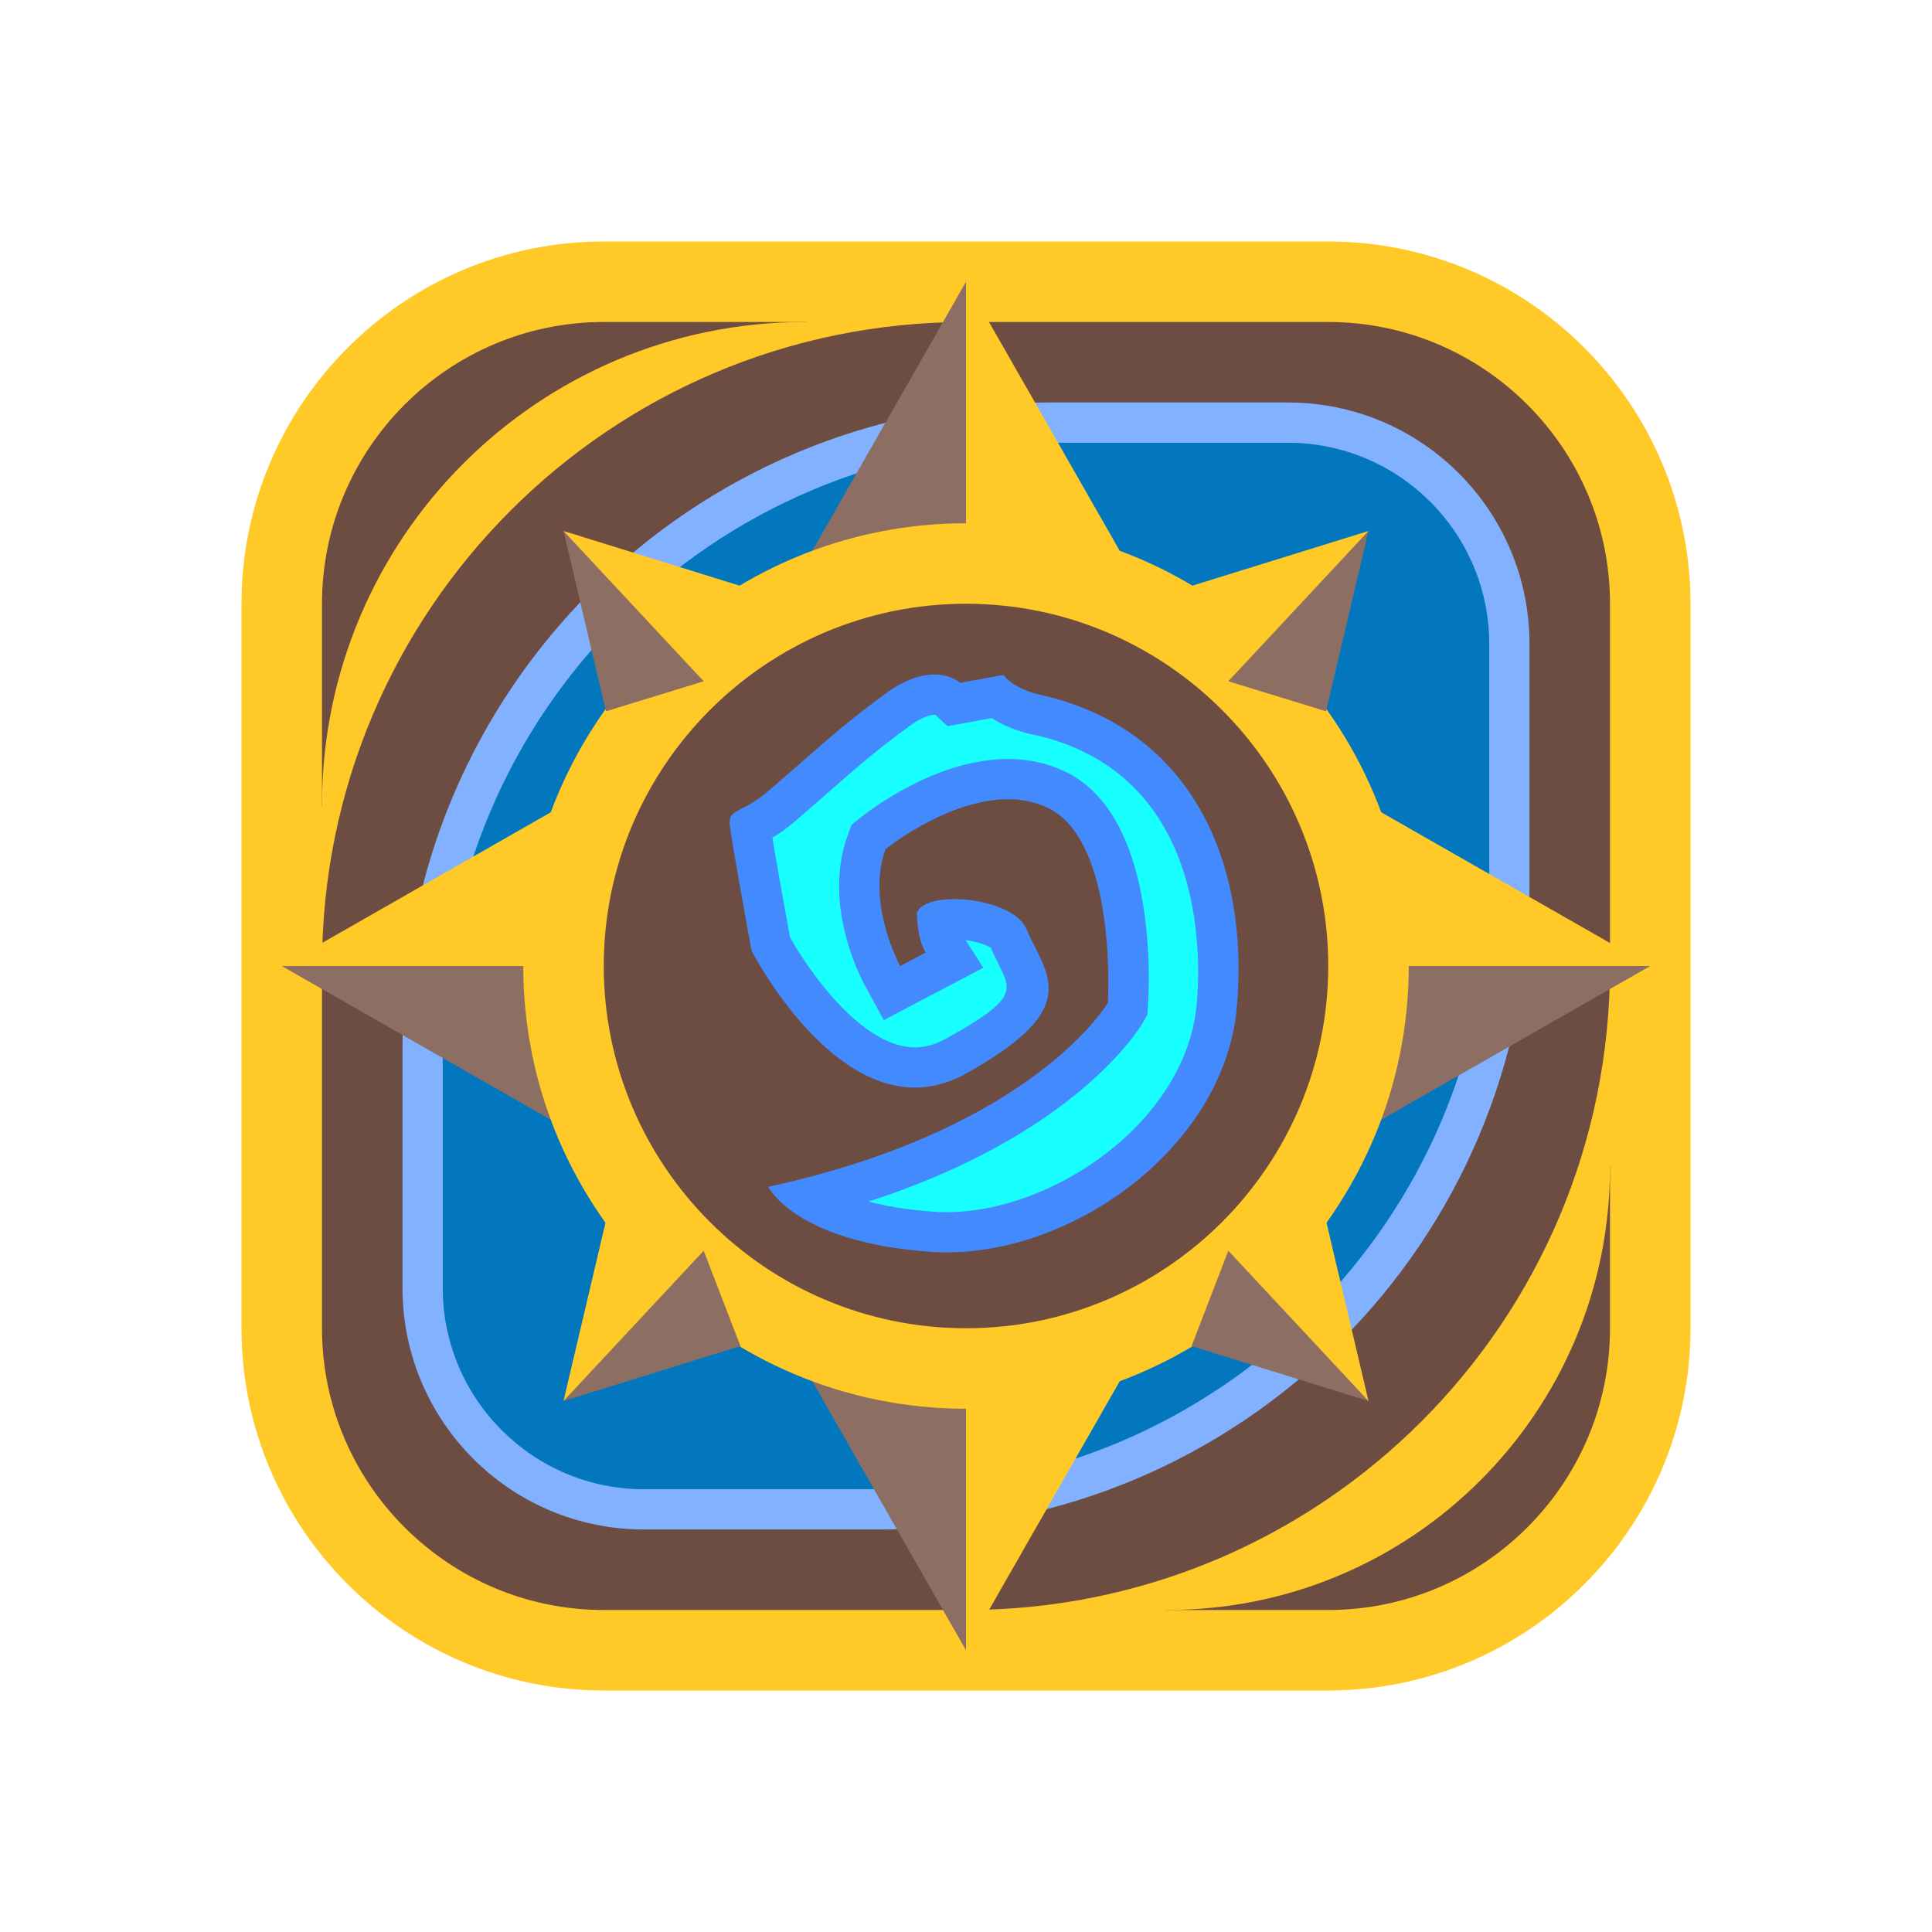 <svg xmlns="http://www.w3.org/2000/svg"  viewBox="0 0 48 48" width="96px" height="96px" baseProfile="basic"><path fill="#6d4c41" d="M41,33c0,4.418-3.582,8-8,8H15c-4.418,0-8-3.582-8-8V15c0-4.418,3.582-8,8-8h18c4.418,0,8,3.582,8,8	V33z"/><path fill="#ffca28" d="M24,7v1C15.16,8,8,15.16,8,24H7l1-4c0-6.63,5.37-12,12-12L24,7z"/><path fill="#ffca28" d="M41,24l-1,5c0,6.08-4.92,11-11,11l-5,1v-1c8.84,0,16-7.16,16-16H41z"/><path fill="#ffca28" d="M33,42H15c-4.963,0-9-4.038-9-9V15c0-4.962,4.037-9,9-9h18c4.963,0,9,4.038,9,9v18	C42,37.962,37.963,42,33,42z M15,8c-3.859,0-7,3.14-7,7v18c0,3.86,3.141,7,7,7h18c3.859,0,7-3.14,7-7V15c0-3.86-3.141-7-7-7H15z"/><path fill="#82b1ff" d="M38,16c0-3.314-2.686-6-6-6h-6c-8.837,0-16,7.163-16,16v6c0,3.314,2.686,6,6,6h6	c8.837,0,16-7.163,16-16V16z"/><path fill="#0277bd" d="M16,37c-2.757,0-5-2.243-5-5v-6c0-8.271,6.729-15,15-15h6c2.757,0,5,2.243,5,5v6	c0,8.271-6.729,15-15,15H16z"/><circle cx="24" cy="24" r="10" fill="#6d4c41"/><path fill="#448aff" d="M22.364,24c0,0-0.851-1.557-0.364-2.902c0,0,2.296-1.859,4.033-1.027	c1.736,0.832,1.492,4.842,1.492,4.842s-1.81,3.13-8.438,4.573c0,0,0.66,1.37,4.011,1.614c3.351,0.245,7.312-2.519,7.63-6.065	c0.318-3.546-1.076-6.872-4.793-7.753c0,0-0.714-0.122-1.005-0.514l-1.074,0.196c0,0-0.655-0.611-1.856,0.269	c-1.201,0.88-1.625,1.317-2.913,2.421c-0.685,0.587-1.003,0.416-0.954,0.856c0.049,0.44,0.538,3.106,0.538,3.106	s2.391,4.696,5.329,3.057c2.938-1.639,2.013-2.416,1.5-3.595c-0.351-0.807-2.549-0.978-2.72-0.391c0,0,0,0.636,0.22,0.978L22.364,24	z"/><path fill="#18ffff" d="M23.516,30.116c-0.116,0-0.231-0.004-0.345-0.013c-0.647-0.047-1.172-0.139-1.594-0.25	c5.155-1.667,6.74-4.313,6.813-4.439l0.117-0.204l0.015-0.236c0.048-0.782,0.172-4.736-2.059-5.805	c-0.433-0.207-0.911-0.312-1.423-0.312c-1.81,0-3.485,1.314-3.67,1.464l-0.217,0.175l-0.095,0.262	c-0.622,1.719,0.318,3.521,0.427,3.722l0.473,0.864l2.472-1.3l-0.44-0.686c0.294,0.037,0.529,0.125,0.623,0.188	c0.062,0.14,0.13,0.274,0.195,0.406c0.338,0.677,0.44,0.881-1.296,1.849c-0.266,0.148-0.521,0.221-0.779,0.221	c-1.32,0-2.649-1.91-3.106-2.737c-0.143-0.777-0.337-1.865-0.438-2.472c0.164-0.099,0.346-0.224,0.549-0.397	c0.358-0.308,0.651-0.564,0.912-0.792c0.666-0.584,1.106-0.97,1.94-1.581c0.348-0.255,0.551-0.283,0.622-0.283	c0.008,0.001,0.026,0,0.025-0.002l0.303,0.283l1.1-0.2c0.447,0.292,0.941,0.398,1.125,0.43c4.143,0.983,4.085,5.36,3.967,6.678	C29.471,27.857,26.176,30.116,23.516,30.116z"/><polygon fill="#ffca28" points="28,14 24,7 23,11 24,14"/><polygon fill="#8d6e63" points="20,14 24,7 24,14"/><polygon fill="#ffca28" points="14,20 7,24 11,25 14,24"/><polygon fill="#8d6e63" points="14,28 7,24 14,24"/><polygon fill="#ffca28" points="34,20 41,24 37,25 34,24"/><polygon fill="#8d6e63" points="34,28 41,24 34,24"/><polygon fill="#ffca28" points="28,34 24,41 23,37 24,34"/><polygon fill="#8d6e63" points="20,34 24,41 24,34"/><path fill="#ffca28" d="M24,35c-6.065,0-11-4.935-11-11s4.935-11,11-11s11,4.935,11,11S30.065,35,24,35z M24,15	c-4.963,0-9,4.038-9,9s4.037,9,9,9s9-4.038,9-9S28.963,15,24,15z"/><polygon fill="#ffca28" points="29.604,14.557 34,13.192 32.417,16.052 30.517,16.926"/><polygon fill="#8d6e63" points="32.945,17.672 34,13.192 30.517,16.926"/><polygon fill="#ffca28" points="18.396,14.557 14,13.192 15.583,16.052 17.483,16.926"/><polygon fill="#8d6e63" points="15.055,17.672 14,13.192 17.483,16.926"/><polygon fill="#8d6e63" points="18.396,33.443 14,34.808 15.583,31.948 17.483,31.074"/><polygon fill="#ffca28" points="15.055,30.328 14,34.808 17.483,31.074"/><polygon fill="#8d6e63" points="29.604,33.443 34,34.808 32.417,31.948 30.517,31.074"/><polygon fill="#ffca28" points="32.945,30.328 34,34.808 30.517,31.074"/></svg>